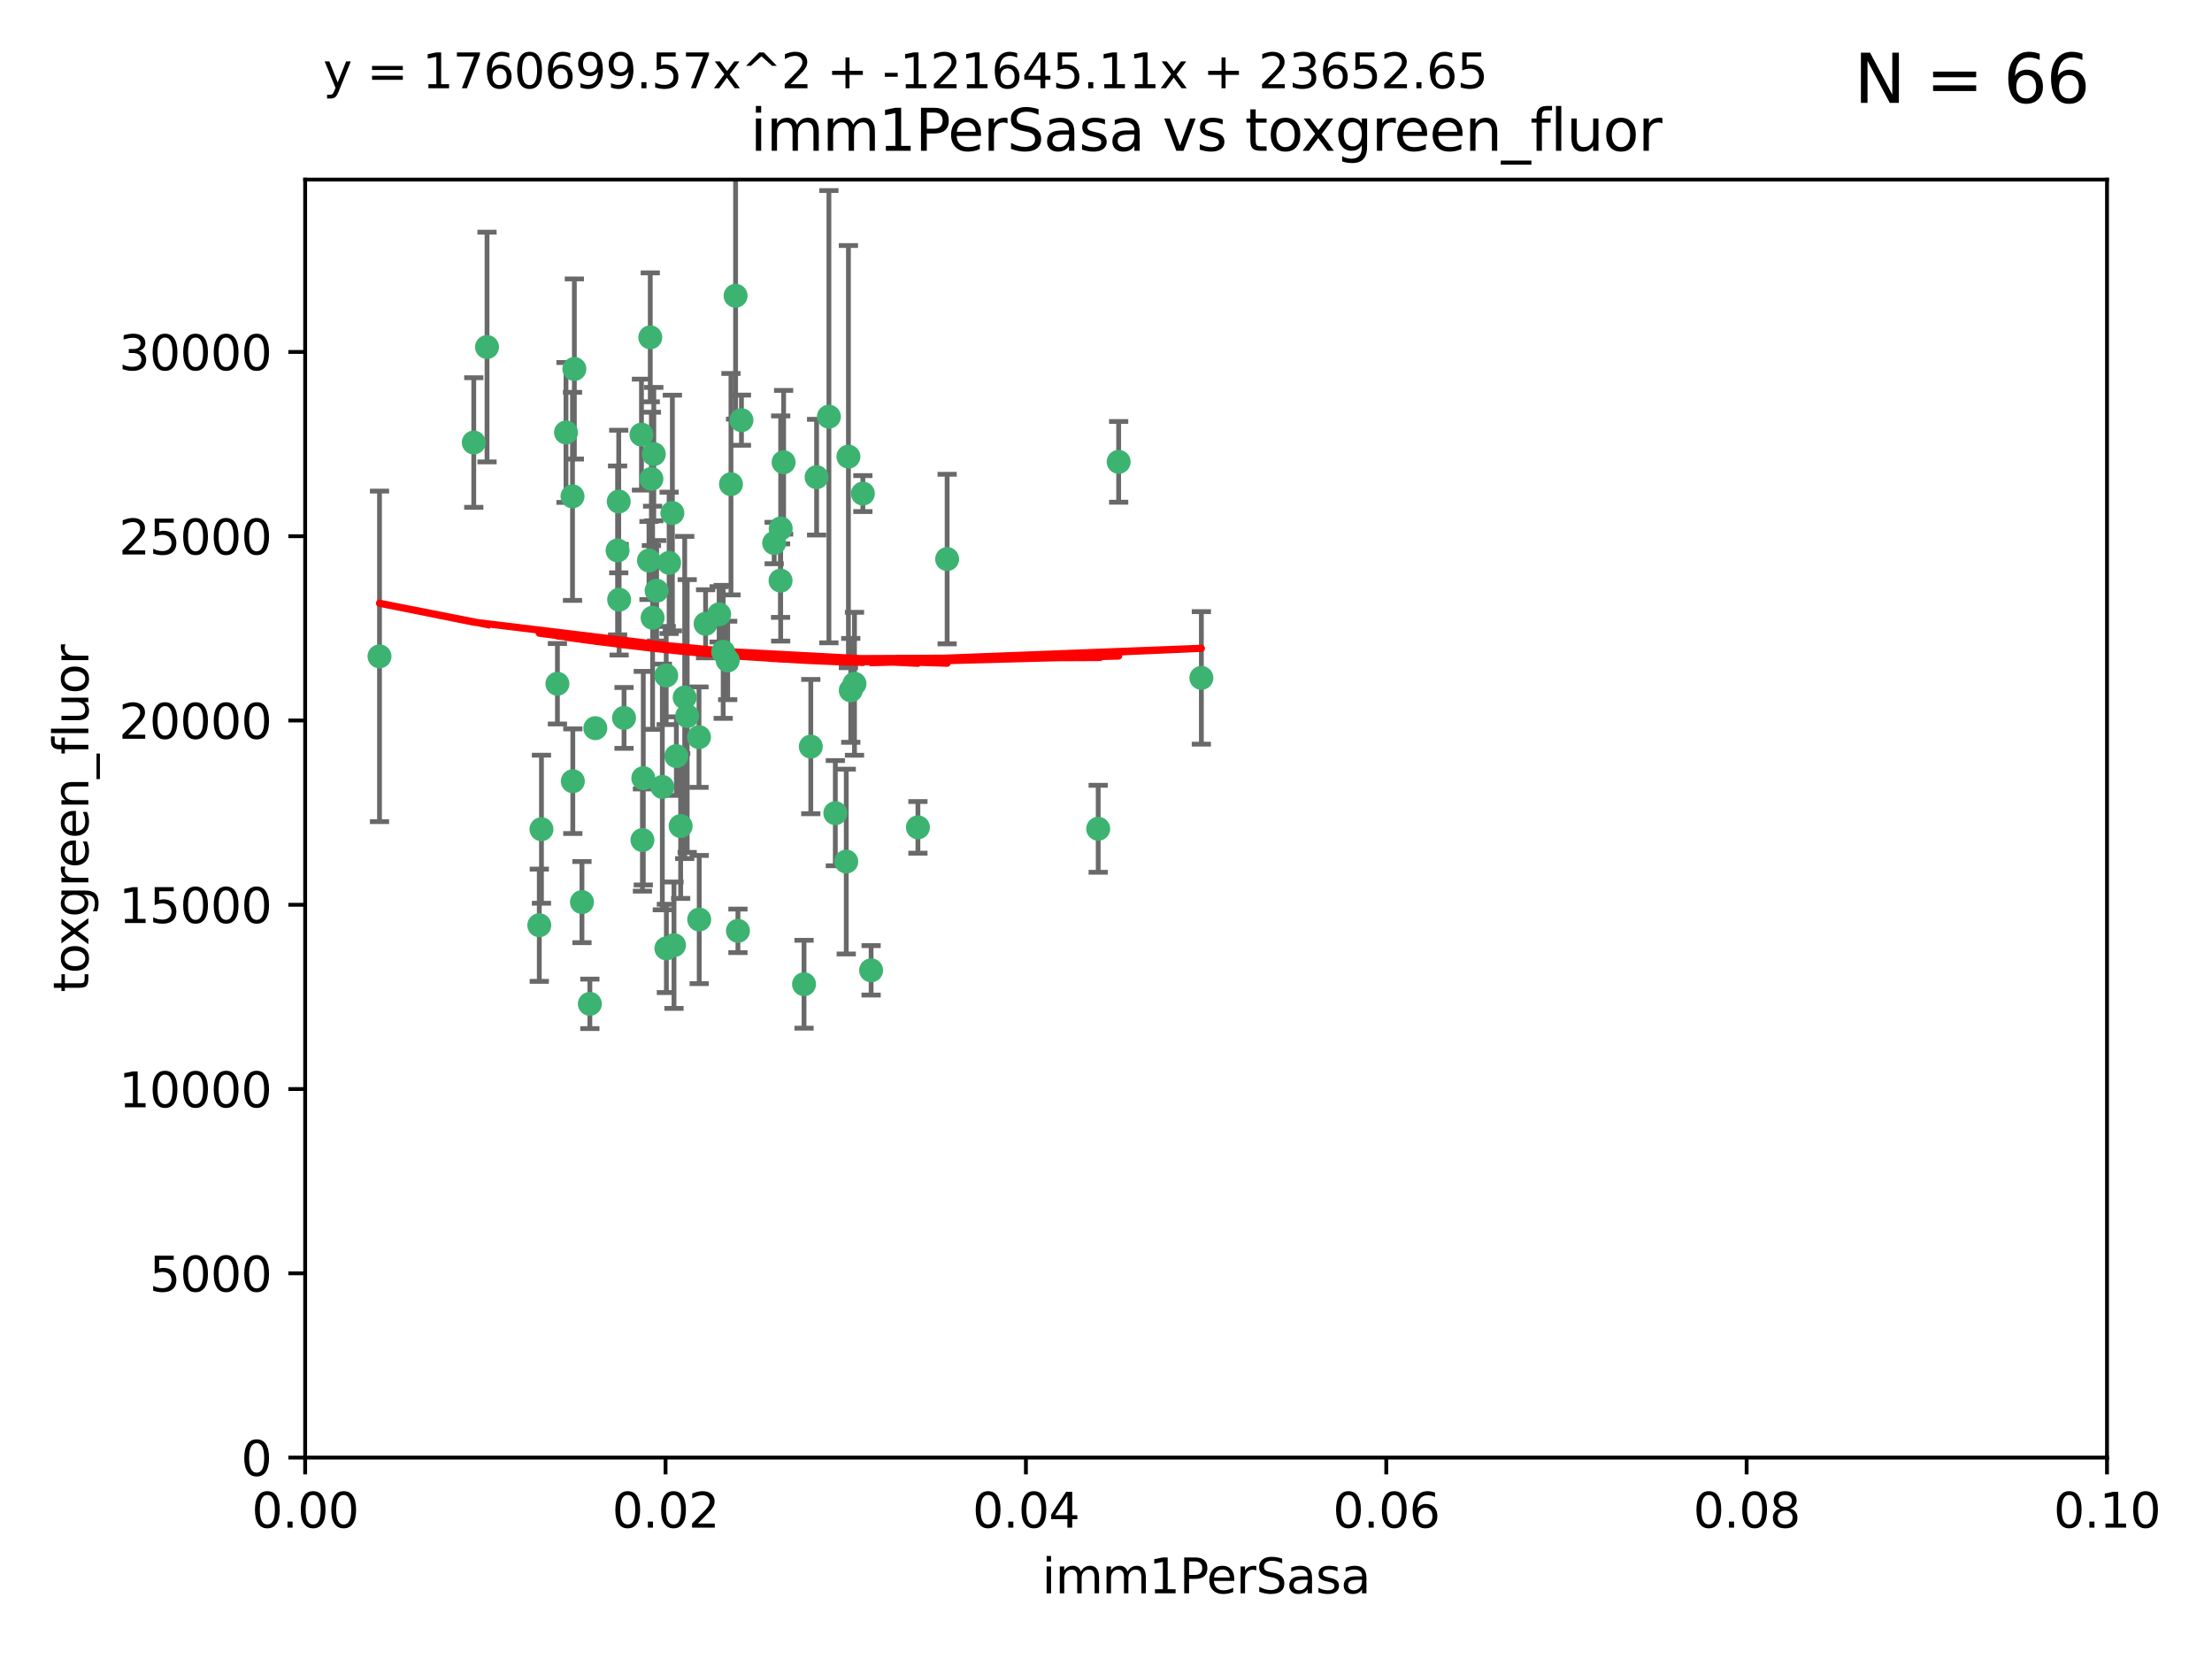 <?xml version="1.0" encoding="utf-8" standalone="no"?>
<!DOCTYPE svg PUBLIC "-//W3C//DTD SVG 1.1//EN"
  "http://www.w3.org/Graphics/SVG/1.1/DTD/svg11.dtd">
<svg xmlns:xlink="http://www.w3.org/1999/xlink" width="460.8pt" height="345.6pt" viewBox="0 0 460.8 345.6" xmlns="http://www.w3.org/2000/svg" version="1.1">
 <defs>
  <style type="text/css">*{stroke-linejoin: round; stroke-linecap: butt}</style>
 </defs>
 <g id="figure_1">
  <g id="patch_1">
   <path d="M 0 345.6 
L 460.8 345.6 
L 460.8 0 
L 0 0 
z
" style="fill: #ffffff"/>
  </g>
  <g id="axes_1">
   <g id="patch_2">
    <path d="M 63.571 303.64 
L 438.93 303.64 
L 438.93 37.411 
L 63.571 37.411 
z
" style="fill: #ffffff"/>
   </g>
   <g id="PathCollection_1">
    <defs>
     <path id="m622ae5f634" d="M 0 1.118 
C 0.297 1.118 0.581 1 0.791 0.791 
C 1 0.581 1.118 0.297 1.118 0 
C 1.118 -0.297 1 -0.581 0.791 -0.791 
C 0.581 -1 0.297 -1.118 0 -1.118 
C -0.297 -1.118 -0.581 -1 -0.791 -0.791 
C -1 -0.581 -1.118 -0.297 -1.118 0 
C -1.118 0.297 -1 0.581 -0.791 0.791 
C -0.581 1 -0.297 1.118 0 1.118 
z
" style="stroke: #3cb371"/>
    </defs>
    <g clip-path="url(#p5e84534e88)">
     <use xlink:href="#m622ae5f634" x="101.457" y="72.294" style="fill: #3cb371; stroke: #3cb371"/>
     <use xlink:href="#m622ae5f634" x="79.059" y="136.733" style="fill: #3cb371; stroke: #3cb371"/>
     <use xlink:href="#m622ae5f634" x="98.695" y="92.187" style="fill: #3cb371; stroke: #3cb371"/>
     <use xlink:href="#m622ae5f634" x="161.277" y="113.121" style="fill: #3cb371; stroke: #3cb371"/>
     <use xlink:href="#m622ae5f634" x="135.699" y="99.763" style="fill: #3cb371; stroke: #3cb371"/>
     <use xlink:href="#m622ae5f634" x="135.464" y="70.271" style="fill: #3cb371; stroke: #3cb371"/>
     <use xlink:href="#m622ae5f634" x="150.654" y="135.791" style="fill: #3cb371; stroke: #3cb371"/>
     <use xlink:href="#m622ae5f634" x="168.903" y="155.531" style="fill: #3cb371; stroke: #3cb371"/>
     <use xlink:href="#m622ae5f634" x="136.786" y="123.063" style="fill: #3cb371; stroke: #3cb371"/>
     <use xlink:href="#m622ae5f634" x="124.016" y="151.693" style="fill: #3cb371; stroke: #3cb371"/>
     <use xlink:href="#m622ae5f634" x="137.975" y="163.936" style="fill: #3cb371; stroke: #3cb371"/>
     <use xlink:href="#m622ae5f634" x="128.894" y="104.476" style="fill: #3cb371; stroke: #3cb371"/>
     <use xlink:href="#m622ae5f634" x="128.653" y="114.664" style="fill: #3cb371; stroke: #3cb371"/>
     <use xlink:href="#m622ae5f634" x="177.231" y="143.815" style="fill: #3cb371; stroke: #3cb371"/>
     <use xlink:href="#m622ae5f634" x="135.196" y="116.762" style="fill: #3cb371; stroke: #3cb371"/>
     <use xlink:href="#m622ae5f634" x="119.649" y="76.865" style="fill: #3cb371; stroke: #3cb371"/>
     <use xlink:href="#m622ae5f634" x="117.908" y="90.091" style="fill: #3cb371; stroke: #3cb371"/>
     <use xlink:href="#m622ae5f634" x="153.236" y="61.614" style="fill: #3cb371; stroke: #3cb371"/>
     <use xlink:href="#m622ae5f634" x="145.613" y="153.559" style="fill: #3cb371; stroke: #3cb371"/>
     <use xlink:href="#m622ae5f634" x="179.751" y="102.821" style="fill: #3cb371; stroke: #3cb371"/>
     <use xlink:href="#m622ae5f634" x="136.196" y="94.6" style="fill: #3cb371; stroke: #3cb371"/>
     <use xlink:href="#m622ae5f634" x="119.328" y="162.741" style="fill: #3cb371; stroke: #3cb371"/>
     <use xlink:href="#m622ae5f634" x="139.392" y="117.254" style="fill: #3cb371; stroke: #3cb371"/>
     <use xlink:href="#m622ae5f634" x="122.878" y="209.121" style="fill: #3cb371; stroke: #3cb371"/>
     <use xlink:href="#m622ae5f634" x="143.155" y="149.16" style="fill: #3cb371; stroke: #3cb371"/>
     <use xlink:href="#m622ae5f634" x="149.81" y="127.973" style="fill: #3cb371; stroke: #3cb371"/>
     <use xlink:href="#m622ae5f634" x="140.407" y="196.901" style="fill: #3cb371; stroke: #3cb371"/>
     <use xlink:href="#m622ae5f634" x="112.795" y="172.74" style="fill: #3cb371; stroke: #3cb371"/>
     <use xlink:href="#m622ae5f634" x="151.594" y="137.58" style="fill: #3cb371; stroke: #3cb371"/>
     <use xlink:href="#m622ae5f634" x="178.006" y="142.442" style="fill: #3cb371; stroke: #3cb371"/>
     <use xlink:href="#m622ae5f634" x="133.632" y="90.534" style="fill: #3cb371; stroke: #3cb371"/>
     <use xlink:href="#m622ae5f634" x="170.113" y="99.407" style="fill: #3cb371; stroke: #3cb371"/>
     <use xlink:href="#m622ae5f634" x="129.998" y="149.553" style="fill: #3cb371; stroke: #3cb371"/>
     <use xlink:href="#m622ae5f634" x="128.977" y="124.926" style="fill: #3cb371; stroke: #3cb371"/>
     <use xlink:href="#m622ae5f634" x="152.275" y="100.862" style="fill: #3cb371; stroke: #3cb371"/>
     <use xlink:href="#m622ae5f634" x="140.068" y="106.867" style="fill: #3cb371; stroke: #3cb371"/>
     <use xlink:href="#m622ae5f634" x="162.631" y="110.098" style="fill: #3cb371; stroke: #3cb371"/>
     <use xlink:href="#m622ae5f634" x="116.121" y="142.44" style="fill: #3cb371; stroke: #3cb371"/>
     <use xlink:href="#m622ae5f634" x="172.678" y="86.8" style="fill: #3cb371; stroke: #3cb371"/>
     <use xlink:href="#m622ae5f634" x="112.344" y="192.743" style="fill: #3cb371; stroke: #3cb371"/>
     <use xlink:href="#m622ae5f634" x="163.241" y="96.298" style="fill: #3cb371; stroke: #3cb371"/>
     <use xlink:href="#m622ae5f634" x="119.263" y="103.401" style="fill: #3cb371; stroke: #3cb371"/>
     <use xlink:href="#m622ae5f634" x="135.948" y="128.689" style="fill: #3cb371; stroke: #3cb371"/>
     <use xlink:href="#m622ae5f634" x="121.234" y="187.922" style="fill: #3cb371; stroke: #3cb371"/>
     <use xlink:href="#m622ae5f634" x="176.743" y="95.121" style="fill: #3cb371; stroke: #3cb371"/>
     <use xlink:href="#m622ae5f634" x="233.037" y="96.211" style="fill: #3cb371; stroke: #3cb371"/>
     <use xlink:href="#m622ae5f634" x="181.47" y="202.138" style="fill: #3cb371; stroke: #3cb371"/>
     <use xlink:href="#m622ae5f634" x="250.266" y="141.216" style="fill: #3cb371; stroke: #3cb371"/>
     <use xlink:href="#m622ae5f634" x="176.29" y="179.478" style="fill: #3cb371; stroke: #3cb371"/>
     <use xlink:href="#m622ae5f634" x="174.014" y="169.397" style="fill: #3cb371; stroke: #3cb371"/>
     <use xlink:href="#m622ae5f634" x="167.495" y="205.029" style="fill: #3cb371; stroke: #3cb371"/>
     <use xlink:href="#m622ae5f634" x="154.458" y="87.531" style="fill: #3cb371; stroke: #3cb371"/>
     <use xlink:href="#m622ae5f634" x="140.899" y="157.513" style="fill: #3cb371; stroke: #3cb371"/>
     <use xlink:href="#m622ae5f634" x="153.727" y="193.912" style="fill: #3cb371; stroke: #3cb371"/>
     <use xlink:href="#m622ae5f634" x="197.304" y="116.464" style="fill: #3cb371; stroke: #3cb371"/>
     <use xlink:href="#m622ae5f634" x="133.833" y="174.998" style="fill: #3cb371; stroke: #3cb371"/>
     <use xlink:href="#m622ae5f634" x="141.792" y="172.082" style="fill: #3cb371; stroke: #3cb371"/>
     <use xlink:href="#m622ae5f634" x="191.219" y="172.356" style="fill: #3cb371; stroke: #3cb371"/>
     <use xlink:href="#m622ae5f634" x="145.66" y="191.554" style="fill: #3cb371; stroke: #3cb371"/>
     <use xlink:href="#m622ae5f634" x="142.635" y="145.3" style="fill: #3cb371; stroke: #3cb371"/>
     <use xlink:href="#m622ae5f634" x="146.989" y="129.947" style="fill: #3cb371; stroke: #3cb371"/>
     <use xlink:href="#m622ae5f634" x="134.01" y="162.105" style="fill: #3cb371; stroke: #3cb371"/>
     <use xlink:href="#m622ae5f634" x="138.782" y="140.722" style="fill: #3cb371; stroke: #3cb371"/>
     <use xlink:href="#m622ae5f634" x="138.822" y="197.571" style="fill: #3cb371; stroke: #3cb371"/>
     <use xlink:href="#m622ae5f634" x="162.604" y="120.958" style="fill: #3cb371; stroke: #3cb371"/>
     <use xlink:href="#m622ae5f634" x="228.774" y="172.649" style="fill: #3cb371; stroke: #3cb371"/>
    </g>
   </g>
   <g id="matplotlib.axis_1">
    <g id="xtick_1">
     <g id="line2d_1">
      <defs>
       <path id="mbc68f1c4fc" d="M 0 0 
L 0 3.5 
" style="stroke: #000000; stroke-width: 0.8"/>
      </defs>
      <g>
       <use xlink:href="#mbc68f1c4fc" x="63.571" y="303.64" style="stroke: #000000; stroke-width: 0.8"/>
      </g>
     </g>
     <g id="text_1">
      <!-- 0.00 -->
      <g transform="translate(52.438 318.238)scale(0.1 -0.1)">
       <defs>
        <path id="DejaVuSans-30" d="M 2034 4250 
Q 1547 4250 1301 3770 
Q 1056 3291 1056 2328 
Q 1056 1369 1301 889 
Q 1547 409 2034 409 
Q 2525 409 2770 889 
Q 3016 1369 3016 2328 
Q 3016 3291 2770 3770 
Q 2525 4250 2034 4250 
z
M 2034 4750 
Q 2819 4750 3233 4129 
Q 3647 3509 3647 2328 
Q 3647 1150 3233 529 
Q 2819 -91 2034 -91 
Q 1250 -91 836 529 
Q 422 1150 422 2328 
Q 422 3509 836 4129 
Q 1250 4750 2034 4750 
z
" transform="scale(0.016)"/>
        <path id="DejaVuSans-2e" d="M 684 794 
L 1344 794 
L 1344 0 
L 684 0 
L 684 794 
z
" transform="scale(0.016)"/>
       </defs>
       <use xlink:href="#DejaVuSans-30"/>
       <use xlink:href="#DejaVuSans-2e" x="63.623"/>
       <use xlink:href="#DejaVuSans-30" x="95.41"/>
       <use xlink:href="#DejaVuSans-30" x="159.033"/>
      </g>
     </g>
    </g>
    <g id="xtick_2">
     <g id="line2d_2">
      <g>
       <use xlink:href="#mbc68f1c4fc" x="138.643" y="303.64" style="stroke: #000000; stroke-width: 0.8"/>
      </g>
     </g>
     <g id="text_2">
      <!-- 0.02 -->
      <g transform="translate(127.51 318.238)scale(0.1 -0.1)">
       <defs>
        <path id="DejaVuSans-32" d="M 1228 531 
L 3431 531 
L 3431 0 
L 469 0 
L 469 531 
Q 828 903 1448 1529 
Q 2069 2156 2228 2338 
Q 2531 2678 2651 2914 
Q 2772 3150 2772 3378 
Q 2772 3750 2511 3984 
Q 2250 4219 1831 4219 
Q 1534 4219 1204 4116 
Q 875 4013 500 3803 
L 500 4441 
Q 881 4594 1212 4672 
Q 1544 4750 1819 4750 
Q 2544 4750 2975 4387 
Q 3406 4025 3406 3419 
Q 3406 3131 3298 2873 
Q 3191 2616 2906 2266 
Q 2828 2175 2409 1742 
Q 1991 1309 1228 531 
z
" transform="scale(0.016)"/>
       </defs>
       <use xlink:href="#DejaVuSans-30"/>
       <use xlink:href="#DejaVuSans-2e" x="63.623"/>
       <use xlink:href="#DejaVuSans-30" x="95.41"/>
       <use xlink:href="#DejaVuSans-32" x="159.033"/>
      </g>
     </g>
    </g>
    <g id="xtick_3">
     <g id="line2d_3">
      <g>
       <use xlink:href="#mbc68f1c4fc" x="213.715" y="303.64" style="stroke: #000000; stroke-width: 0.8"/>
      </g>
     </g>
     <g id="text_3">
      <!-- 0.04 -->
      <g transform="translate(202.582 318.238)scale(0.1 -0.1)">
       <defs>
        <path id="DejaVuSans-34" d="M 2419 4116 
L 825 1625 
L 2419 1625 
L 2419 4116 
z
M 2253 4666 
L 3047 4666 
L 3047 1625 
L 3713 1625 
L 3713 1100 
L 3047 1100 
L 3047 0 
L 2419 0 
L 2419 1100 
L 313 1100 
L 313 1709 
L 2253 4666 
z
" transform="scale(0.016)"/>
       </defs>
       <use xlink:href="#DejaVuSans-30"/>
       <use xlink:href="#DejaVuSans-2e" x="63.623"/>
       <use xlink:href="#DejaVuSans-30" x="95.41"/>
       <use xlink:href="#DejaVuSans-34" x="159.033"/>
      </g>
     </g>
    </g>
    <g id="xtick_4">
     <g id="line2d_4">
      <g>
       <use xlink:href="#mbc68f1c4fc" x="288.786" y="303.64" style="stroke: #000000; stroke-width: 0.8"/>
      </g>
     </g>
     <g id="text_4">
      <!-- 0.06 -->
      <g transform="translate(277.654 318.238)scale(0.1 -0.1)">
       <defs>
        <path id="DejaVuSans-36" d="M 2113 2584 
Q 1688 2584 1439 2293 
Q 1191 2003 1191 1497 
Q 1191 994 1439 701 
Q 1688 409 2113 409 
Q 2538 409 2786 701 
Q 3034 994 3034 1497 
Q 3034 2003 2786 2293 
Q 2538 2584 2113 2584 
z
M 3366 4563 
L 3366 3988 
Q 3128 4100 2886 4159 
Q 2644 4219 2406 4219 
Q 1781 4219 1451 3797 
Q 1122 3375 1075 2522 
Q 1259 2794 1537 2939 
Q 1816 3084 2150 3084 
Q 2853 3084 3261 2657 
Q 3669 2231 3669 1497 
Q 3669 778 3244 343 
Q 2819 -91 2113 -91 
Q 1303 -91 875 529 
Q 447 1150 447 2328 
Q 447 3434 972 4092 
Q 1497 4750 2381 4750 
Q 2619 4750 2861 4703 
Q 3103 4656 3366 4563 
z
" transform="scale(0.016)"/>
       </defs>
       <use xlink:href="#DejaVuSans-30"/>
       <use xlink:href="#DejaVuSans-2e" x="63.623"/>
       <use xlink:href="#DejaVuSans-30" x="95.41"/>
       <use xlink:href="#DejaVuSans-36" x="159.033"/>
      </g>
     </g>
    </g>
    <g id="xtick_5">
     <g id="line2d_5">
      <g>
       <use xlink:href="#mbc68f1c4fc" x="363.858" y="303.64" style="stroke: #000000; stroke-width: 0.8"/>
      </g>
     </g>
     <g id="text_5">
      <!-- 0.08 -->
      <g transform="translate(352.725 318.238)scale(0.1 -0.1)">
       <defs>
        <path id="DejaVuSans-38" d="M 2034 2216 
Q 1584 2216 1326 1975 
Q 1069 1734 1069 1313 
Q 1069 891 1326 650 
Q 1584 409 2034 409 
Q 2484 409 2743 651 
Q 3003 894 3003 1313 
Q 3003 1734 2745 1975 
Q 2488 2216 2034 2216 
z
M 1403 2484 
Q 997 2584 770 2862 
Q 544 3141 544 3541 
Q 544 4100 942 4425 
Q 1341 4750 2034 4750 
Q 2731 4750 3128 4425 
Q 3525 4100 3525 3541 
Q 3525 3141 3298 2862 
Q 3072 2584 2669 2484 
Q 3125 2378 3379 2068 
Q 3634 1759 3634 1313 
Q 3634 634 3220 271 
Q 2806 -91 2034 -91 
Q 1263 -91 848 271 
Q 434 634 434 1313 
Q 434 1759 690 2068 
Q 947 2378 1403 2484 
z
M 1172 3481 
Q 1172 3119 1398 2916 
Q 1625 2713 2034 2713 
Q 2441 2713 2670 2916 
Q 2900 3119 2900 3481 
Q 2900 3844 2670 4047 
Q 2441 4250 2034 4250 
Q 1625 4250 1398 4047 
Q 1172 3844 1172 3481 
z
" transform="scale(0.016)"/>
       </defs>
       <use xlink:href="#DejaVuSans-30"/>
       <use xlink:href="#DejaVuSans-2e" x="63.623"/>
       <use xlink:href="#DejaVuSans-30" x="95.41"/>
       <use xlink:href="#DejaVuSans-38" x="159.033"/>
      </g>
     </g>
    </g>
    <g id="xtick_6">
     <g id="line2d_6">
      <g>
       <use xlink:href="#mbc68f1c4fc" x="438.93" y="303.64" style="stroke: #000000; stroke-width: 0.8"/>
      </g>
     </g>
     <g id="text_6">
      <!-- 0.10 -->
      <g transform="translate(427.797 318.238)scale(0.1 -0.1)">
       <defs>
        <path id="DejaVuSans-31" d="M 794 531 
L 1825 531 
L 1825 4091 
L 703 3866 
L 703 4441 
L 1819 4666 
L 2450 4666 
L 2450 531 
L 3481 531 
L 3481 0 
L 794 0 
L 794 531 
z
" transform="scale(0.016)"/>
       </defs>
       <use xlink:href="#DejaVuSans-30"/>
       <use xlink:href="#DejaVuSans-2e" x="63.623"/>
       <use xlink:href="#DejaVuSans-31" x="95.41"/>
       <use xlink:href="#DejaVuSans-30" x="159.033"/>
      </g>
     </g>
    </g>
    <g id="text_7">
     <!-- imm1PerSasa -->
     <g transform="translate(217.067 331.917)scale(0.1 -0.1)">
      <defs>
       <path id="DejaVuSans-69" d="M 603 3500 
L 1178 3500 
L 1178 0 
L 603 0 
L 603 3500 
z
M 603 4863 
L 1178 4863 
L 1178 4134 
L 603 4134 
L 603 4863 
z
" transform="scale(0.016)"/>
       <path id="DejaVuSans-6d" d="M 3328 2828 
Q 3544 3216 3844 3400 
Q 4144 3584 4550 3584 
Q 5097 3584 5394 3201 
Q 5691 2819 5691 2113 
L 5691 0 
L 5113 0 
L 5113 2094 
Q 5113 2597 4934 2840 
Q 4756 3084 4391 3084 
Q 3944 3084 3684 2787 
Q 3425 2491 3425 1978 
L 3425 0 
L 2847 0 
L 2847 2094 
Q 2847 2600 2669 2842 
Q 2491 3084 2119 3084 
Q 1678 3084 1418 2786 
Q 1159 2488 1159 1978 
L 1159 0 
L 581 0 
L 581 3500 
L 1159 3500 
L 1159 2956 
Q 1356 3278 1631 3431 
Q 1906 3584 2284 3584 
Q 2666 3584 2933 3390 
Q 3200 3197 3328 2828 
z
" transform="scale(0.016)"/>
       <path id="DejaVuSans-50" d="M 1259 4147 
L 1259 2394 
L 2053 2394 
Q 2494 2394 2734 2622 
Q 2975 2850 2975 3272 
Q 2975 3691 2734 3919 
Q 2494 4147 2053 4147 
L 1259 4147 
z
M 628 4666 
L 2053 4666 
Q 2838 4666 3239 4311 
Q 3641 3956 3641 3272 
Q 3641 2581 3239 2228 
Q 2838 1875 2053 1875 
L 1259 1875 
L 1259 0 
L 628 0 
L 628 4666 
z
" transform="scale(0.016)"/>
       <path id="DejaVuSans-65" d="M 3597 1894 
L 3597 1613 
L 953 1613 
Q 991 1019 1311 708 
Q 1631 397 2203 397 
Q 2534 397 2845 478 
Q 3156 559 3463 722 
L 3463 178 
Q 3153 47 2828 -22 
Q 2503 -91 2169 -91 
Q 1331 -91 842 396 
Q 353 884 353 1716 
Q 353 2575 817 3079 
Q 1281 3584 2069 3584 
Q 2775 3584 3186 3129 
Q 3597 2675 3597 1894 
z
M 3022 2063 
Q 3016 2534 2758 2815 
Q 2500 3097 2075 3097 
Q 1594 3097 1305 2825 
Q 1016 2553 972 2059 
L 3022 2063 
z
" transform="scale(0.016)"/>
       <path id="DejaVuSans-72" d="M 2631 2963 
Q 2534 3019 2420 3045 
Q 2306 3072 2169 3072 
Q 1681 3072 1420 2755 
Q 1159 2438 1159 1844 
L 1159 0 
L 581 0 
L 581 3500 
L 1159 3500 
L 1159 2956 
Q 1341 3275 1631 3429 
Q 1922 3584 2338 3584 
Q 2397 3584 2469 3576 
Q 2541 3569 2628 3553 
L 2631 2963 
z
" transform="scale(0.016)"/>
       <path id="DejaVuSans-53" d="M 3425 4513 
L 3425 3897 
Q 3066 4069 2747 4153 
Q 2428 4238 2131 4238 
Q 1616 4238 1336 4038 
Q 1056 3838 1056 3469 
Q 1056 3159 1242 3001 
Q 1428 2844 1947 2747 
L 2328 2669 
Q 3034 2534 3370 2195 
Q 3706 1856 3706 1288 
Q 3706 609 3251 259 
Q 2797 -91 1919 -91 
Q 1588 -91 1214 -16 
Q 841 59 441 206 
L 441 856 
Q 825 641 1194 531 
Q 1563 422 1919 422 
Q 2459 422 2753 634 
Q 3047 847 3047 1241 
Q 3047 1584 2836 1778 
Q 2625 1972 2144 2069 
L 1759 2144 
Q 1053 2284 737 2584 
Q 422 2884 422 3419 
Q 422 4038 858 4394 
Q 1294 4750 2059 4750 
Q 2388 4750 2728 4690 
Q 3069 4631 3425 4513 
z
" transform="scale(0.016)"/>
       <path id="DejaVuSans-61" d="M 2194 1759 
Q 1497 1759 1228 1600 
Q 959 1441 959 1056 
Q 959 750 1161 570 
Q 1363 391 1709 391 
Q 2188 391 2477 730 
Q 2766 1069 2766 1631 
L 2766 1759 
L 2194 1759 
z
M 3341 1997 
L 3341 0 
L 2766 0 
L 2766 531 
Q 2569 213 2275 61 
Q 1981 -91 1556 -91 
Q 1019 -91 701 211 
Q 384 513 384 1019 
Q 384 1609 779 1909 
Q 1175 2209 1959 2209 
L 2766 2209 
L 2766 2266 
Q 2766 2663 2505 2880 
Q 2244 3097 1772 3097 
Q 1472 3097 1187 3025 
Q 903 2953 641 2809 
L 641 3341 
Q 956 3463 1253 3523 
Q 1550 3584 1831 3584 
Q 2591 3584 2966 3190 
Q 3341 2797 3341 1997 
z
" transform="scale(0.016)"/>
       <path id="DejaVuSans-73" d="M 2834 3397 
L 2834 2853 
Q 2591 2978 2328 3040 
Q 2066 3103 1784 3103 
Q 1356 3103 1142 2972 
Q 928 2841 928 2578 
Q 928 2378 1081 2264 
Q 1234 2150 1697 2047 
L 1894 2003 
Q 2506 1872 2764 1633 
Q 3022 1394 3022 966 
Q 3022 478 2636 193 
Q 2250 -91 1575 -91 
Q 1294 -91 989 -36 
Q 684 19 347 128 
L 347 722 
Q 666 556 975 473 
Q 1284 391 1588 391 
Q 1994 391 2212 530 
Q 2431 669 2431 922 
Q 2431 1156 2273 1281 
Q 2116 1406 1581 1522 
L 1381 1569 
Q 847 1681 609 1914 
Q 372 2147 372 2553 
Q 372 3047 722 3315 
Q 1072 3584 1716 3584 
Q 2034 3584 2315 3537 
Q 2597 3491 2834 3397 
z
" transform="scale(0.016)"/>
      </defs>
      <use xlink:href="#DejaVuSans-69"/>
      <use xlink:href="#DejaVuSans-6d" x="27.783"/>
      <use xlink:href="#DejaVuSans-6d" x="125.195"/>
      <use xlink:href="#DejaVuSans-31" x="222.607"/>
      <use xlink:href="#DejaVuSans-50" x="286.23"/>
      <use xlink:href="#DejaVuSans-65" x="342.908"/>
      <use xlink:href="#DejaVuSans-72" x="404.432"/>
      <use xlink:href="#DejaVuSans-53" x="445.545"/>
      <use xlink:href="#DejaVuSans-61" x="509.021"/>
      <use xlink:href="#DejaVuSans-73" x="570.301"/>
      <use xlink:href="#DejaVuSans-61" x="622.4"/>
     </g>
    </g>
   </g>
   <g id="matplotlib.axis_2">
    <g id="ytick_1">
     <g id="line2d_7">
      <defs>
       <path id="m3c2cc146d2" d="M 0 0 
L -3.5 0 
" style="stroke: #000000; stroke-width: 0.8"/>
      </defs>
      <g>
       <use xlink:href="#m3c2cc146d2" x="63.571" y="303.64" style="stroke: #000000; stroke-width: 0.8"/>
      </g>
     </g>
     <g id="text_8">
      <!-- 0 -->
      <g transform="translate(50.209 307.439)scale(0.1 -0.1)">
       <use xlink:href="#DejaVuSans-30"/>
      </g>
     </g>
    </g>
    <g id="ytick_2">
     <g id="line2d_8">
      <g>
       <use xlink:href="#m3c2cc146d2" x="63.571" y="265.253" style="stroke: #000000; stroke-width: 0.8"/>
      </g>
     </g>
     <g id="text_9">
      <!-- 5000 -->
      <g transform="translate(31.121 269.052)scale(0.1 -0.1)">
       <defs>
        <path id="DejaVuSans-35" d="M 691 4666 
L 3169 4666 
L 3169 4134 
L 1269 4134 
L 1269 2991 
Q 1406 3038 1543 3061 
Q 1681 3084 1819 3084 
Q 2600 3084 3056 2656 
Q 3513 2228 3513 1497 
Q 3513 744 3044 326 
Q 2575 -91 1722 -91 
Q 1428 -91 1123 -41 
Q 819 9 494 109 
L 494 744 
Q 775 591 1075 516 
Q 1375 441 1709 441 
Q 2250 441 2565 725 
Q 2881 1009 2881 1497 
Q 2881 1984 2565 2268 
Q 2250 2553 1709 2553 
Q 1456 2553 1204 2497 
Q 953 2441 691 2322 
L 691 4666 
z
" transform="scale(0.016)"/>
       </defs>
       <use xlink:href="#DejaVuSans-35"/>
       <use xlink:href="#DejaVuSans-30" x="63.623"/>
       <use xlink:href="#DejaVuSans-30" x="127.246"/>
       <use xlink:href="#DejaVuSans-30" x="190.869"/>
      </g>
     </g>
    </g>
    <g id="ytick_3">
     <g id="line2d_9">
      <g>
       <use xlink:href="#m3c2cc146d2" x="63.571" y="226.866" style="stroke: #000000; stroke-width: 0.8"/>
      </g>
     </g>
     <g id="text_10">
      <!-- 10000 -->
      <g transform="translate(24.759 230.665)scale(0.1 -0.1)">
       <use xlink:href="#DejaVuSans-31"/>
       <use xlink:href="#DejaVuSans-30" x="63.623"/>
       <use xlink:href="#DejaVuSans-30" x="127.246"/>
       <use xlink:href="#DejaVuSans-30" x="190.869"/>
       <use xlink:href="#DejaVuSans-30" x="254.492"/>
      </g>
     </g>
    </g>
    <g id="ytick_4">
     <g id="line2d_10">
      <g>
       <use xlink:href="#m3c2cc146d2" x="63.571" y="188.479" style="stroke: #000000; stroke-width: 0.8"/>
      </g>
     </g>
     <g id="text_11">
      <!-- 15000 -->
      <g transform="translate(24.759 192.278)scale(0.1 -0.1)">
       <use xlink:href="#DejaVuSans-31"/>
       <use xlink:href="#DejaVuSans-35" x="63.623"/>
       <use xlink:href="#DejaVuSans-30" x="127.246"/>
       <use xlink:href="#DejaVuSans-30" x="190.869"/>
       <use xlink:href="#DejaVuSans-30" x="254.492"/>
      </g>
     </g>
    </g>
    <g id="ytick_5">
     <g id="line2d_11">
      <g>
       <use xlink:href="#m3c2cc146d2" x="63.571" y="150.092" style="stroke: #000000; stroke-width: 0.8"/>
      </g>
     </g>
     <g id="text_12">
      <!-- 20000 -->
      <g transform="translate(24.759 153.891)scale(0.1 -0.1)">
       <use xlink:href="#DejaVuSans-32"/>
       <use xlink:href="#DejaVuSans-30" x="63.623"/>
       <use xlink:href="#DejaVuSans-30" x="127.246"/>
       <use xlink:href="#DejaVuSans-30" x="190.869"/>
       <use xlink:href="#DejaVuSans-30" x="254.492"/>
      </g>
     </g>
    </g>
    <g id="ytick_6">
     <g id="line2d_12">
      <g>
       <use xlink:href="#m3c2cc146d2" x="63.571" y="111.705" style="stroke: #000000; stroke-width: 0.8"/>
      </g>
     </g>
     <g id="text_13">
      <!-- 25000 -->
      <g transform="translate(24.759 115.504)scale(0.1 -0.1)">
       <use xlink:href="#DejaVuSans-32"/>
       <use xlink:href="#DejaVuSans-35" x="63.623"/>
       <use xlink:href="#DejaVuSans-30" x="127.246"/>
       <use xlink:href="#DejaVuSans-30" x="190.869"/>
       <use xlink:href="#DejaVuSans-30" x="254.492"/>
      </g>
     </g>
    </g>
    <g id="ytick_7">
     <g id="line2d_13">
      <g>
       <use xlink:href="#m3c2cc146d2" x="63.571" y="73.317" style="stroke: #000000; stroke-width: 0.8"/>
      </g>
     </g>
     <g id="text_14">
      <!-- 30000 -->
      <g transform="translate(24.759 77.117)scale(0.1 -0.1)">
       <defs>
        <path id="DejaVuSans-33" d="M 2597 2516 
Q 3050 2419 3304 2112 
Q 3559 1806 3559 1356 
Q 3559 666 3084 287 
Q 2609 -91 1734 -91 
Q 1441 -91 1130 -33 
Q 819 25 488 141 
L 488 750 
Q 750 597 1062 519 
Q 1375 441 1716 441 
Q 2309 441 2620 675 
Q 2931 909 2931 1356 
Q 2931 1769 2642 2001 
Q 2353 2234 1838 2234 
L 1294 2234 
L 1294 2753 
L 1863 2753 
Q 2328 2753 2575 2939 
Q 2822 3125 2822 3475 
Q 2822 3834 2567 4026 
Q 2313 4219 1838 4219 
Q 1578 4219 1281 4162 
Q 984 4106 628 3988 
L 628 4550 
Q 988 4650 1302 4700 
Q 1616 4750 1894 4750 
Q 2613 4750 3031 4423 
Q 3450 4097 3450 3541 
Q 3450 3153 3228 2886 
Q 3006 2619 2597 2516 
z
" transform="scale(0.016)"/>
       </defs>
       <use xlink:href="#DejaVuSans-33"/>
       <use xlink:href="#DejaVuSans-30" x="63.623"/>
       <use xlink:href="#DejaVuSans-30" x="127.246"/>
       <use xlink:href="#DejaVuSans-30" x="190.869"/>
       <use xlink:href="#DejaVuSans-30" x="254.492"/>
      </g>
     </g>
    </g>
    <g id="text_15">
     <!-- toxgreen_fluor -->
     <g transform="translate(18.401 206.72)rotate(-90)scale(0.1 -0.1)">
      <defs>
       <path id="DejaVuSans-74" d="M 1172 4494 
L 1172 3500 
L 2356 3500 
L 2356 3053 
L 1172 3053 
L 1172 1153 
Q 1172 725 1289 603 
Q 1406 481 1766 481 
L 2356 481 
L 2356 0 
L 1766 0 
Q 1100 0 847 248 
Q 594 497 594 1153 
L 594 3053 
L 172 3053 
L 172 3500 
L 594 3500 
L 594 4494 
L 1172 4494 
z
" transform="scale(0.016)"/>
       <path id="DejaVuSans-6f" d="M 1959 3097 
Q 1497 3097 1228 2736 
Q 959 2375 959 1747 
Q 959 1119 1226 758 
Q 1494 397 1959 397 
Q 2419 397 2687 759 
Q 2956 1122 2956 1747 
Q 2956 2369 2687 2733 
Q 2419 3097 1959 3097 
z
M 1959 3584 
Q 2709 3584 3137 3096 
Q 3566 2609 3566 1747 
Q 3566 888 3137 398 
Q 2709 -91 1959 -91 
Q 1206 -91 779 398 
Q 353 888 353 1747 
Q 353 2609 779 3096 
Q 1206 3584 1959 3584 
z
" transform="scale(0.016)"/>
       <path id="DejaVuSans-78" d="M 3513 3500 
L 2247 1797 
L 3578 0 
L 2900 0 
L 1881 1375 
L 863 0 
L 184 0 
L 1544 1831 
L 300 3500 
L 978 3500 
L 1906 2253 
L 2834 3500 
L 3513 3500 
z
" transform="scale(0.016)"/>
       <path id="DejaVuSans-67" d="M 2906 1791 
Q 2906 2416 2648 2759 
Q 2391 3103 1925 3103 
Q 1463 3103 1205 2759 
Q 947 2416 947 1791 
Q 947 1169 1205 825 
Q 1463 481 1925 481 
Q 2391 481 2648 825 
Q 2906 1169 2906 1791 
z
M 3481 434 
Q 3481 -459 3084 -895 
Q 2688 -1331 1869 -1331 
Q 1566 -1331 1297 -1286 
Q 1028 -1241 775 -1147 
L 775 -588 
Q 1028 -725 1275 -790 
Q 1522 -856 1778 -856 
Q 2344 -856 2625 -561 
Q 2906 -266 2906 331 
L 2906 616 
Q 2728 306 2450 153 
Q 2172 0 1784 0 
Q 1141 0 747 490 
Q 353 981 353 1791 
Q 353 2603 747 3093 
Q 1141 3584 1784 3584 
Q 2172 3584 2450 3431 
Q 2728 3278 2906 2969 
L 2906 3500 
L 3481 3500 
L 3481 434 
z
" transform="scale(0.016)"/>
       <path id="DejaVuSans-6e" d="M 3513 2113 
L 3513 0 
L 2938 0 
L 2938 2094 
Q 2938 2591 2744 2837 
Q 2550 3084 2163 3084 
Q 1697 3084 1428 2787 
Q 1159 2491 1159 1978 
L 1159 0 
L 581 0 
L 581 3500 
L 1159 3500 
L 1159 2956 
Q 1366 3272 1645 3428 
Q 1925 3584 2291 3584 
Q 2894 3584 3203 3211 
Q 3513 2838 3513 2113 
z
" transform="scale(0.016)"/>
       <path id="DejaVuSans-5f" d="M 3263 -1063 
L 3263 -1509 
L -63 -1509 
L -63 -1063 
L 3263 -1063 
z
" transform="scale(0.016)"/>
       <path id="DejaVuSans-66" d="M 2375 4863 
L 2375 4384 
L 1825 4384 
Q 1516 4384 1395 4259 
Q 1275 4134 1275 3809 
L 1275 3500 
L 2222 3500 
L 2222 3053 
L 1275 3053 
L 1275 0 
L 697 0 
L 697 3053 
L 147 3053 
L 147 3500 
L 697 3500 
L 697 3744 
Q 697 4328 969 4595 
Q 1241 4863 1831 4863 
L 2375 4863 
z
" transform="scale(0.016)"/>
       <path id="DejaVuSans-6c" d="M 603 4863 
L 1178 4863 
L 1178 0 
L 603 0 
L 603 4863 
z
" transform="scale(0.016)"/>
       <path id="DejaVuSans-75" d="M 544 1381 
L 544 3500 
L 1119 3500 
L 1119 1403 
Q 1119 906 1312 657 
Q 1506 409 1894 409 
Q 2359 409 2629 706 
Q 2900 1003 2900 1516 
L 2900 3500 
L 3475 3500 
L 3475 0 
L 2900 0 
L 2900 538 
Q 2691 219 2414 64 
Q 2138 -91 1772 -91 
Q 1169 -91 856 284 
Q 544 659 544 1381 
z
M 1991 3584 
L 1991 3584 
z
" transform="scale(0.016)"/>
      </defs>
      <use xlink:href="#DejaVuSans-74"/>
      <use xlink:href="#DejaVuSans-6f" x="39.209"/>
      <use xlink:href="#DejaVuSans-78" x="97.266"/>
      <use xlink:href="#DejaVuSans-67" x="156.445"/>
      <use xlink:href="#DejaVuSans-72" x="219.922"/>
      <use xlink:href="#DejaVuSans-65" x="258.785"/>
      <use xlink:href="#DejaVuSans-65" x="320.309"/>
      <use xlink:href="#DejaVuSans-6e" x="381.832"/>
      <use xlink:href="#DejaVuSans-5f" x="445.211"/>
      <use xlink:href="#DejaVuSans-66" x="495.211"/>
      <use xlink:href="#DejaVuSans-6c" x="530.416"/>
      <use xlink:href="#DejaVuSans-75" x="558.199"/>
      <use xlink:href="#DejaVuSans-6f" x="621.578"/>
      <use xlink:href="#DejaVuSans-72" x="682.76"/>
     </g>
    </g>
   </g>
   <g id="LineCollection_1">
    <path d="M 101.457 96.224 
L 101.457 48.364 
" clip-path="url(#p5e84534e88)" style="fill: none; stroke: #696969"/>
    <path d="M 79.059 171.165 
L 79.059 102.302 
" clip-path="url(#p5e84534e88)" style="fill: none; stroke: #696969"/>
    <path d="M 98.695 105.69 
L 98.695 78.685 
" clip-path="url(#p5e84534e88)" style="fill: none; stroke: #696969"/>
    <path d="M 161.277 117.435 
L 161.277 108.807 
" clip-path="url(#p5e84534e88)" style="fill: none; stroke: #696969"/>
    <path d="M 135.699 113.651 
L 135.699 85.875 
" clip-path="url(#p5e84534e88)" style="fill: none; stroke: #696969"/>
    <path d="M 135.464 83.696 
L 135.464 56.846 
" clip-path="url(#p5e84534e88)" style="fill: none; stroke: #696969"/>
    <path d="M 150.654 149.644 
L 150.654 121.939 
" clip-path="url(#p5e84534e88)" style="fill: none; stroke: #696969"/>
    <path d="M 168.903 169.522 
L 168.903 141.54 
" clip-path="url(#p5e84534e88)" style="fill: none; stroke: #696969"/>
    <path d="M 136.786 133.529 
L 136.786 112.598 
" clip-path="url(#p5e84534e88)" style="fill: none; stroke: #696969"/>
    <path d="M 124.016 152.217 
L 124.016 151.168 
" clip-path="url(#p5e84534e88)" style="fill: none; stroke: #696969"/>
    <path d="M 137.975 189.529 
L 137.975 138.343 
" clip-path="url(#p5e84534e88)" style="fill: none; stroke: #696969"/>
    <path d="M 128.894 119.328 
L 128.894 89.623 
" clip-path="url(#p5e84534e88)" style="fill: none; stroke: #696969"/>
    <path d="M 128.653 132.255 
L 128.653 97.072 
" clip-path="url(#p5e84534e88)" style="fill: none; stroke: #696969"/>
    <path d="M 177.231 154.632 
L 177.231 132.999 
" clip-path="url(#p5e84534e88)" style="fill: none; stroke: #696969"/>
    <path d="M 135.196 124.89 
L 135.196 108.635 
" clip-path="url(#p5e84534e88)" style="fill: none; stroke: #696969"/>
    <path d="M 119.649 95.625 
L 119.649 58.105 
" clip-path="url(#p5e84534e88)" style="fill: none; stroke: #696969"/>
    <path d="M 117.908 104.662 
L 117.908 75.52 
" clip-path="url(#p5e84534e88)" style="fill: none; stroke: #696969"/>
    <path d="M 153.236 87.306 
L 153.236 35.922 
" clip-path="url(#p5e84534e88)" style="fill: none; stroke: #696969"/>
    <path d="M 145.613 164.019 
L 145.613 143.098 
" clip-path="url(#p5e84534e88)" style="fill: none; stroke: #696969"/>
    <path d="M 179.751 106.565 
L 179.751 99.077 
" clip-path="url(#p5e84534e88)" style="fill: none; stroke: #696969"/>
    <path d="M 136.196 108.495 
L 136.196 80.704 
" clip-path="url(#p5e84534e88)" style="fill: none; stroke: #696969"/>
    <path d="M 119.328 173.639 
L 119.328 151.843 
" clip-path="url(#p5e84534e88)" style="fill: none; stroke: #696969"/>
    <path d="M 139.392 131.975 
L 139.392 102.532 
" clip-path="url(#p5e84534e88)" style="fill: none; stroke: #696969"/>
    <path d="M 122.878 214.275 
L 122.878 203.967 
" clip-path="url(#p5e84534e88)" style="fill: none; stroke: #696969"/>
    <path d="M 143.155 177.569 
L 143.155 120.752 
" clip-path="url(#p5e84534e88)" style="fill: none; stroke: #696969"/>
    <path d="M 149.81 133.734 
L 149.81 122.212 
" clip-path="url(#p5e84534e88)" style="fill: none; stroke: #696969"/>
    <path d="M 140.407 210.068 
L 140.407 183.734 
" clip-path="url(#p5e84534e88)" style="fill: none; stroke: #696969"/>
    <path d="M 112.795 188.163 
L 112.795 157.316 
" clip-path="url(#p5e84534e88)" style="fill: none; stroke: #696969"/>
    <path d="M 151.594 145.75 
L 151.594 129.411 
" clip-path="url(#p5e84534e88)" style="fill: none; stroke: #696969"/>
    <path d="M 178.006 157.326 
L 178.006 127.559 
" clip-path="url(#p5e84534e88)" style="fill: none; stroke: #696969"/>
    <path d="M 133.632 102.091 
L 133.632 78.978 
" clip-path="url(#p5e84534e88)" style="fill: none; stroke: #696969"/>
    <path d="M 170.113 111.46 
L 170.113 87.355 
" clip-path="url(#p5e84534e88)" style="fill: none; stroke: #696969"/>
    <path d="M 129.998 155.89 
L 129.998 143.216 
" clip-path="url(#p5e84534e88)" style="fill: none; stroke: #696969"/>
    <path d="M 128.977 136.454 
L 128.977 113.398 
" clip-path="url(#p5e84534e88)" style="fill: none; stroke: #696969"/>
    <path d="M 152.275 123.923 
L 152.275 77.801 
" clip-path="url(#p5e84534e88)" style="fill: none; stroke: #696969"/>
    <path d="M 140.068 131.412 
L 140.068 82.321 
" clip-path="url(#p5e84534e88)" style="fill: none; stroke: #696969"/>
    <path d="M 162.631 133.552 
L 162.631 86.644 
" clip-path="url(#p5e84534e88)" style="fill: none; stroke: #696969"/>
    <path d="M 116.121 150.817 
L 116.121 134.064 
" clip-path="url(#p5e84534e88)" style="fill: none; stroke: #696969"/>
    <path d="M 172.678 133.906 
L 172.678 39.694 
" clip-path="url(#p5e84534e88)" style="fill: none; stroke: #696969"/>
    <path d="M 112.344 204.435 
L 112.344 181.052 
" clip-path="url(#p5e84534e88)" style="fill: none; stroke: #696969"/>
    <path d="M 163.241 111.272 
L 163.241 81.324 
" clip-path="url(#p5e84534e88)" style="fill: none; stroke: #696969"/>
    <path d="M 119.263 125.071 
L 119.263 81.732 
" clip-path="url(#p5e84534e88)" style="fill: none; stroke: #696969"/>
    <path d="M 135.948 151.927 
L 135.948 105.45 
" clip-path="url(#p5e84534e88)" style="fill: none; stroke: #696969"/>
    <path d="M 121.234 196.374 
L 121.234 179.47 
" clip-path="url(#p5e84534e88)" style="fill: none; stroke: #696969"/>
    <path d="M 176.743 139.091 
L 176.743 51.151 
" clip-path="url(#p5e84534e88)" style="fill: none; stroke: #696969"/>
    <path d="M 233.037 104.619 
L 233.037 87.804 
" clip-path="url(#p5e84534e88)" style="fill: none; stroke: #696969"/>
    <path d="M 181.47 207.288 
L 181.47 196.989 
" clip-path="url(#p5e84534e88)" style="fill: none; stroke: #696969"/>
    <path d="M 250.266 155.019 
L 250.266 127.413 
" clip-path="url(#p5e84534e88)" style="fill: none; stroke: #696969"/>
    <path d="M 176.29 198.728 
L 176.29 160.228 
" clip-path="url(#p5e84534e88)" style="fill: none; stroke: #696969"/>
    <path d="M 174.014 180.358 
L 174.014 158.436 
" clip-path="url(#p5e84534e88)" style="fill: none; stroke: #696969"/>
    <path d="M 167.495 214.186 
L 167.495 195.873 
" clip-path="url(#p5e84534e88)" style="fill: none; stroke: #696969"/>
    <path d="M 154.458 92.76 
L 154.458 82.303 
" clip-path="url(#p5e84534e88)" style="fill: none; stroke: #696969"/>
    <path d="M 140.899 165.694 
L 140.899 149.332 
" clip-path="url(#p5e84534e88)" style="fill: none; stroke: #696969"/>
    <path d="M 153.727 198.445 
L 153.727 189.38 
" clip-path="url(#p5e84534e88)" style="fill: none; stroke: #696969"/>
    <path d="M 197.304 134.122 
L 197.304 98.805 
" clip-path="url(#p5e84534e88)" style="fill: none; stroke: #696969"/>
    <path d="M 133.833 185.644 
L 133.833 164.352 
" clip-path="url(#p5e84534e88)" style="fill: none; stroke: #696969"/>
    <path d="M 141.792 187.16 
L 141.792 157.004 
" clip-path="url(#p5e84534e88)" style="fill: none; stroke: #696969"/>
    <path d="M 191.219 177.734 
L 191.219 166.978 
" clip-path="url(#p5e84534e88)" style="fill: none; stroke: #696969"/>
    <path d="M 145.66 204.905 
L 145.66 178.202 
" clip-path="url(#p5e84534e88)" style="fill: none; stroke: #696969"/>
    <path d="M 142.635 178.855 
L 142.635 111.745 
" clip-path="url(#p5e84534e88)" style="fill: none; stroke: #696969"/>
    <path d="M 146.989 137.038 
L 146.989 122.856 
" clip-path="url(#p5e84534e88)" style="fill: none; stroke: #696969"/>
    <path d="M 134.01 184.351 
L 134.01 139.86 
" clip-path="url(#p5e84534e88)" style="fill: none; stroke: #696969"/>
    <path d="M 138.782 150.938 
L 138.782 130.506 
" clip-path="url(#p5e84534e88)" style="fill: none; stroke: #696969"/>
    <path d="M 138.822 206.772 
L 138.822 188.371 
" clip-path="url(#p5e84534e88)" style="fill: none; stroke: #696969"/>
    <path d="M 162.604 128.612 
L 162.604 113.304 
" clip-path="url(#p5e84534e88)" style="fill: none; stroke: #696969"/>
    <path d="M 228.774 181.707 
L 228.774 163.591 
" clip-path="url(#p5e84534e88)" style="fill: none; stroke: #696969"/>
   </g>
   <g id="line2d_14">
    <defs>
     <path id="m6d2392d534" d="M 2 0 
L -2 -0 
" style="stroke: #696969"/>
    </defs>
    <g clip-path="url(#p5e84534e88)">
     <use xlink:href="#m6d2392d534" x="101.457" y="96.224" style="fill: #696969; stroke: #696969"/>
     <use xlink:href="#m6d2392d534" x="79.059" y="171.165" style="fill: #696969; stroke: #696969"/>
     <use xlink:href="#m6d2392d534" x="98.695" y="105.69" style="fill: #696969; stroke: #696969"/>
     <use xlink:href="#m6d2392d534" x="161.277" y="117.435" style="fill: #696969; stroke: #696969"/>
     <use xlink:href="#m6d2392d534" x="135.699" y="113.651" style="fill: #696969; stroke: #696969"/>
     <use xlink:href="#m6d2392d534" x="135.464" y="83.696" style="fill: #696969; stroke: #696969"/>
     <use xlink:href="#m6d2392d534" x="150.654" y="149.644" style="fill: #696969; stroke: #696969"/>
     <use xlink:href="#m6d2392d534" x="168.903" y="169.522" style="fill: #696969; stroke: #696969"/>
     <use xlink:href="#m6d2392d534" x="136.786" y="133.529" style="fill: #696969; stroke: #696969"/>
     <use xlink:href="#m6d2392d534" x="124.016" y="152.217" style="fill: #696969; stroke: #696969"/>
     <use xlink:href="#m6d2392d534" x="137.975" y="189.529" style="fill: #696969; stroke: #696969"/>
     <use xlink:href="#m6d2392d534" x="128.894" y="119.328" style="fill: #696969; stroke: #696969"/>
     <use xlink:href="#m6d2392d534" x="128.653" y="132.255" style="fill: #696969; stroke: #696969"/>
     <use xlink:href="#m6d2392d534" x="177.231" y="154.632" style="fill: #696969; stroke: #696969"/>
     <use xlink:href="#m6d2392d534" x="135.196" y="124.89" style="fill: #696969; stroke: #696969"/>
     <use xlink:href="#m6d2392d534" x="119.649" y="95.625" style="fill: #696969; stroke: #696969"/>
     <use xlink:href="#m6d2392d534" x="117.908" y="104.662" style="fill: #696969; stroke: #696969"/>
     <use xlink:href="#m6d2392d534" x="153.236" y="87.306" style="fill: #696969; stroke: #696969"/>
     <use xlink:href="#m6d2392d534" x="145.613" y="164.019" style="fill: #696969; stroke: #696969"/>
     <use xlink:href="#m6d2392d534" x="179.751" y="106.565" style="fill: #696969; stroke: #696969"/>
     <use xlink:href="#m6d2392d534" x="136.196" y="108.495" style="fill: #696969; stroke: #696969"/>
     <use xlink:href="#m6d2392d534" x="119.328" y="173.639" style="fill: #696969; stroke: #696969"/>
     <use xlink:href="#m6d2392d534" x="139.392" y="131.975" style="fill: #696969; stroke: #696969"/>
     <use xlink:href="#m6d2392d534" x="122.878" y="214.275" style="fill: #696969; stroke: #696969"/>
     <use xlink:href="#m6d2392d534" x="143.155" y="177.569" style="fill: #696969; stroke: #696969"/>
     <use xlink:href="#m6d2392d534" x="149.81" y="133.734" style="fill: #696969; stroke: #696969"/>
     <use xlink:href="#m6d2392d534" x="140.407" y="210.068" style="fill: #696969; stroke: #696969"/>
     <use xlink:href="#m6d2392d534" x="112.795" y="188.163" style="fill: #696969; stroke: #696969"/>
     <use xlink:href="#m6d2392d534" x="151.594" y="145.75" style="fill: #696969; stroke: #696969"/>
     <use xlink:href="#m6d2392d534" x="178.006" y="157.326" style="fill: #696969; stroke: #696969"/>
     <use xlink:href="#m6d2392d534" x="133.632" y="102.091" style="fill: #696969; stroke: #696969"/>
     <use xlink:href="#m6d2392d534" x="170.113" y="111.46" style="fill: #696969; stroke: #696969"/>
     <use xlink:href="#m6d2392d534" x="129.998" y="155.89" style="fill: #696969; stroke: #696969"/>
     <use xlink:href="#m6d2392d534" x="128.977" y="136.454" style="fill: #696969; stroke: #696969"/>
     <use xlink:href="#m6d2392d534" x="152.275" y="123.923" style="fill: #696969; stroke: #696969"/>
     <use xlink:href="#m6d2392d534" x="140.068" y="131.412" style="fill: #696969; stroke: #696969"/>
     <use xlink:href="#m6d2392d534" x="162.631" y="133.552" style="fill: #696969; stroke: #696969"/>
     <use xlink:href="#m6d2392d534" x="116.121" y="150.817" style="fill: #696969; stroke: #696969"/>
     <use xlink:href="#m6d2392d534" x="172.678" y="133.906" style="fill: #696969; stroke: #696969"/>
     <use xlink:href="#m6d2392d534" x="112.344" y="204.435" style="fill: #696969; stroke: #696969"/>
     <use xlink:href="#m6d2392d534" x="163.241" y="111.272" style="fill: #696969; stroke: #696969"/>
     <use xlink:href="#m6d2392d534" x="119.263" y="125.071" style="fill: #696969; stroke: #696969"/>
     <use xlink:href="#m6d2392d534" x="135.948" y="151.927" style="fill: #696969; stroke: #696969"/>
     <use xlink:href="#m6d2392d534" x="121.234" y="196.374" style="fill: #696969; stroke: #696969"/>
     <use xlink:href="#m6d2392d534" x="176.743" y="139.091" style="fill: #696969; stroke: #696969"/>
     <use xlink:href="#m6d2392d534" x="233.037" y="104.619" style="fill: #696969; stroke: #696969"/>
     <use xlink:href="#m6d2392d534" x="181.47" y="207.288" style="fill: #696969; stroke: #696969"/>
     <use xlink:href="#m6d2392d534" x="250.266" y="155.019" style="fill: #696969; stroke: #696969"/>
     <use xlink:href="#m6d2392d534" x="176.29" y="198.728" style="fill: #696969; stroke: #696969"/>
     <use xlink:href="#m6d2392d534" x="174.014" y="180.358" style="fill: #696969; stroke: #696969"/>
     <use xlink:href="#m6d2392d534" x="167.495" y="214.186" style="fill: #696969; stroke: #696969"/>
     <use xlink:href="#m6d2392d534" x="154.458" y="92.76" style="fill: #696969; stroke: #696969"/>
     <use xlink:href="#m6d2392d534" x="140.899" y="165.694" style="fill: #696969; stroke: #696969"/>
     <use xlink:href="#m6d2392d534" x="153.727" y="198.445" style="fill: #696969; stroke: #696969"/>
     <use xlink:href="#m6d2392d534" x="197.304" y="134.122" style="fill: #696969; stroke: #696969"/>
     <use xlink:href="#m6d2392d534" x="133.833" y="185.644" style="fill: #696969; stroke: #696969"/>
     <use xlink:href="#m6d2392d534" x="141.792" y="187.16" style="fill: #696969; stroke: #696969"/>
     <use xlink:href="#m6d2392d534" x="191.219" y="177.734" style="fill: #696969; stroke: #696969"/>
     <use xlink:href="#m6d2392d534" x="145.66" y="204.905" style="fill: #696969; stroke: #696969"/>
     <use xlink:href="#m6d2392d534" x="142.635" y="178.855" style="fill: #696969; stroke: #696969"/>
     <use xlink:href="#m6d2392d534" x="146.989" y="137.038" style="fill: #696969; stroke: #696969"/>
     <use xlink:href="#m6d2392d534" x="134.01" y="184.351" style="fill: #696969; stroke: #696969"/>
     <use xlink:href="#m6d2392d534" x="138.782" y="150.938" style="fill: #696969; stroke: #696969"/>
     <use xlink:href="#m6d2392d534" x="138.822" y="206.772" style="fill: #696969; stroke: #696969"/>
     <use xlink:href="#m6d2392d534" x="162.604" y="128.612" style="fill: #696969; stroke: #696969"/>
     <use xlink:href="#m6d2392d534" x="228.774" y="181.707" style="fill: #696969; stroke: #696969"/>
    </g>
   </g>
   <g id="line2d_15">
    <g clip-path="url(#p5e84534e88)">
     <use xlink:href="#m6d2392d534" x="101.457" y="48.364" style="fill: #696969; stroke: #696969"/>
     <use xlink:href="#m6d2392d534" x="79.059" y="102.302" style="fill: #696969; stroke: #696969"/>
     <use xlink:href="#m6d2392d534" x="98.695" y="78.685" style="fill: #696969; stroke: #696969"/>
     <use xlink:href="#m6d2392d534" x="161.277" y="108.807" style="fill: #696969; stroke: #696969"/>
     <use xlink:href="#m6d2392d534" x="135.699" y="85.875" style="fill: #696969; stroke: #696969"/>
     <use xlink:href="#m6d2392d534" x="135.464" y="56.846" style="fill: #696969; stroke: #696969"/>
     <use xlink:href="#m6d2392d534" x="150.654" y="121.939" style="fill: #696969; stroke: #696969"/>
     <use xlink:href="#m6d2392d534" x="168.903" y="141.54" style="fill: #696969; stroke: #696969"/>
     <use xlink:href="#m6d2392d534" x="136.786" y="112.598" style="fill: #696969; stroke: #696969"/>
     <use xlink:href="#m6d2392d534" x="124.016" y="151.168" style="fill: #696969; stroke: #696969"/>
     <use xlink:href="#m6d2392d534" x="137.975" y="138.343" style="fill: #696969; stroke: #696969"/>
     <use xlink:href="#m6d2392d534" x="128.894" y="89.623" style="fill: #696969; stroke: #696969"/>
     <use xlink:href="#m6d2392d534" x="128.653" y="97.072" style="fill: #696969; stroke: #696969"/>
     <use xlink:href="#m6d2392d534" x="177.231" y="132.999" style="fill: #696969; stroke: #696969"/>
     <use xlink:href="#m6d2392d534" x="135.196" y="108.635" style="fill: #696969; stroke: #696969"/>
     <use xlink:href="#m6d2392d534" x="119.649" y="58.105" style="fill: #696969; stroke: #696969"/>
     <use xlink:href="#m6d2392d534" x="117.908" y="75.52" style="fill: #696969; stroke: #696969"/>
     <use xlink:href="#m6d2392d534" x="153.236" y="35.922" style="fill: #696969; stroke: #696969"/>
     <use xlink:href="#m6d2392d534" x="145.613" y="143.098" style="fill: #696969; stroke: #696969"/>
     <use xlink:href="#m6d2392d534" x="179.751" y="99.077" style="fill: #696969; stroke: #696969"/>
     <use xlink:href="#m6d2392d534" x="136.196" y="80.704" style="fill: #696969; stroke: #696969"/>
     <use xlink:href="#m6d2392d534" x="119.328" y="151.843" style="fill: #696969; stroke: #696969"/>
     <use xlink:href="#m6d2392d534" x="139.392" y="102.532" style="fill: #696969; stroke: #696969"/>
     <use xlink:href="#m6d2392d534" x="122.878" y="203.967" style="fill: #696969; stroke: #696969"/>
     <use xlink:href="#m6d2392d534" x="143.155" y="120.752" style="fill: #696969; stroke: #696969"/>
     <use xlink:href="#m6d2392d534" x="149.81" y="122.212" style="fill: #696969; stroke: #696969"/>
     <use xlink:href="#m6d2392d534" x="140.407" y="183.734" style="fill: #696969; stroke: #696969"/>
     <use xlink:href="#m6d2392d534" x="112.795" y="157.316" style="fill: #696969; stroke: #696969"/>
     <use xlink:href="#m6d2392d534" x="151.594" y="129.411" style="fill: #696969; stroke: #696969"/>
     <use xlink:href="#m6d2392d534" x="178.006" y="127.559" style="fill: #696969; stroke: #696969"/>
     <use xlink:href="#m6d2392d534" x="133.632" y="78.978" style="fill: #696969; stroke: #696969"/>
     <use xlink:href="#m6d2392d534" x="170.113" y="87.355" style="fill: #696969; stroke: #696969"/>
     <use xlink:href="#m6d2392d534" x="129.998" y="143.216" style="fill: #696969; stroke: #696969"/>
     <use xlink:href="#m6d2392d534" x="128.977" y="113.398" style="fill: #696969; stroke: #696969"/>
     <use xlink:href="#m6d2392d534" x="152.275" y="77.801" style="fill: #696969; stroke: #696969"/>
     <use xlink:href="#m6d2392d534" x="140.068" y="82.321" style="fill: #696969; stroke: #696969"/>
     <use xlink:href="#m6d2392d534" x="162.631" y="86.644" style="fill: #696969; stroke: #696969"/>
     <use xlink:href="#m6d2392d534" x="116.121" y="134.064" style="fill: #696969; stroke: #696969"/>
     <use xlink:href="#m6d2392d534" x="172.678" y="39.694" style="fill: #696969; stroke: #696969"/>
     <use xlink:href="#m6d2392d534" x="112.344" y="181.052" style="fill: #696969; stroke: #696969"/>
     <use xlink:href="#m6d2392d534" x="163.241" y="81.324" style="fill: #696969; stroke: #696969"/>
     <use xlink:href="#m6d2392d534" x="119.263" y="81.732" style="fill: #696969; stroke: #696969"/>
     <use xlink:href="#m6d2392d534" x="135.948" y="105.45" style="fill: #696969; stroke: #696969"/>
     <use xlink:href="#m6d2392d534" x="121.234" y="179.47" style="fill: #696969; stroke: #696969"/>
     <use xlink:href="#m6d2392d534" x="176.743" y="51.151" style="fill: #696969; stroke: #696969"/>
     <use xlink:href="#m6d2392d534" x="233.037" y="87.804" style="fill: #696969; stroke: #696969"/>
     <use xlink:href="#m6d2392d534" x="181.47" y="196.989" style="fill: #696969; stroke: #696969"/>
     <use xlink:href="#m6d2392d534" x="250.266" y="127.413" style="fill: #696969; stroke: #696969"/>
     <use xlink:href="#m6d2392d534" x="176.29" y="160.228" style="fill: #696969; stroke: #696969"/>
     <use xlink:href="#m6d2392d534" x="174.014" y="158.436" style="fill: #696969; stroke: #696969"/>
     <use xlink:href="#m6d2392d534" x="167.495" y="195.873" style="fill: #696969; stroke: #696969"/>
     <use xlink:href="#m6d2392d534" x="154.458" y="82.303" style="fill: #696969; stroke: #696969"/>
     <use xlink:href="#m6d2392d534" x="140.899" y="149.332" style="fill: #696969; stroke: #696969"/>
     <use xlink:href="#m6d2392d534" x="153.727" y="189.38" style="fill: #696969; stroke: #696969"/>
     <use xlink:href="#m6d2392d534" x="197.304" y="98.805" style="fill: #696969; stroke: #696969"/>
     <use xlink:href="#m6d2392d534" x="133.833" y="164.352" style="fill: #696969; stroke: #696969"/>
     <use xlink:href="#m6d2392d534" x="141.792" y="157.004" style="fill: #696969; stroke: #696969"/>
     <use xlink:href="#m6d2392d534" x="191.219" y="166.978" style="fill: #696969; stroke: #696969"/>
     <use xlink:href="#m6d2392d534" x="145.66" y="178.202" style="fill: #696969; stroke: #696969"/>
     <use xlink:href="#m6d2392d534" x="142.635" y="111.745" style="fill: #696969; stroke: #696969"/>
     <use xlink:href="#m6d2392d534" x="146.989" y="122.856" style="fill: #696969; stroke: #696969"/>
     <use xlink:href="#m6d2392d534" x="134.01" y="139.86" style="fill: #696969; stroke: #696969"/>
     <use xlink:href="#m6d2392d534" x="138.782" y="130.506" style="fill: #696969; stroke: #696969"/>
     <use xlink:href="#m6d2392d534" x="138.822" y="188.371" style="fill: #696969; stroke: #696969"/>
     <use xlink:href="#m6d2392d534" x="162.604" y="113.304" style="fill: #696969; stroke: #696969"/>
     <use xlink:href="#m6d2392d534" x="228.774" y="163.591" style="fill: #696969; stroke: #696969"/>
    </g>
   </g>
   <g id="line2d_16">
    <path d="M 101.457 130.098 
L 79.059 125.672 
L 98.695 129.604 
L 161.277 137.2 
L 135.699 135.003 
L 135.464 134.977 
L 150.654 136.44 
L 168.903 137.612 
L 136.786 135.122 
L 124.016 133.582 
L 137.975 135.25 
L 128.894 134.208 
L 128.653 134.178 
L 177.231 137.934 
L 135.196 134.948 
L 119.649 132.984 
L 117.908 132.735 
L 153.236 136.644 
L 145.613 136.004 
L 179.751 138.005 
L 136.196 135.058 
L 119.328 132.939 
L 139.392 135.398 
L 122.878 133.43 
L 143.155 135.773 
L 149.81 136.37 
L 140.407 135.502 
L 112.795 131.971 
L 151.594 136.516 
L 178.006 137.957 
L 133.632 134.771 
L 170.113 137.667 
L 129.998 134.343 
L 128.977 134.218 
L 152.275 136.57 
L 140.068 135.467 
L 162.631 137.281 
L 116.121 132.474 
L 172.678 137.774 
L 112.344 131.902 
L 163.241 137.316 
L 119.263 132.93 
L 135.948 135.031 
L 121.234 133.206 
L 176.743 137.919 
L 233.037 136.66 
L 181.47 138.047 
L 250.266 135.059 
L 176.29 137.904 
L 174.014 137.825 
L 167.495 137.544 
L 154.458 136.737 
L 140.899 135.552 
L 153.727 136.682 
L 197.304 138.164 
L 133.833 134.794 
L 141.792 135.64 
L 191.219 138.176 
L 145.66 136.008 
L 142.635 135.723 
L 146.989 136.128 
L 134.01 134.814 
L 138.782 135.335 
L 138.822 135.339 
L 162.604 137.279 
L 228.774 136.968 
" clip-path="url(#p5e84534e88)" style="fill: none; stroke: #ff0000; stroke-width: 1.5; stroke-linecap: square"/>
   </g>
   <g id="line2d_17">
    <defs>
     <path id="mb458be771c" d="M 0 2 
C 0.53 2 1.039 1.789 1.414 1.414 
C 1.789 1.039 2 0.53 2 0 
C 2 -0.53 1.789 -1.039 1.414 -1.414 
C 1.039 -1.789 0.53 -2 0 -2 
C -0.53 -2 -1.039 -1.789 -1.414 -1.414 
C -1.789 -1.039 -2 -0.53 -2 0 
C -2 0.53 -1.789 1.039 -1.414 1.414 
C -1.039 1.789 -0.53 2 0 2 
z
" style="stroke: #3cb371"/>
    </defs>
    <g clip-path="url(#p5e84534e88)">
     <use xlink:href="#mb458be771c" x="101.457" y="72.294" style="fill: #3cb371; stroke: #3cb371"/>
     <use xlink:href="#mb458be771c" x="79.059" y="136.733" style="fill: #3cb371; stroke: #3cb371"/>
     <use xlink:href="#mb458be771c" x="98.695" y="92.187" style="fill: #3cb371; stroke: #3cb371"/>
     <use xlink:href="#mb458be771c" x="161.277" y="113.121" style="fill: #3cb371; stroke: #3cb371"/>
     <use xlink:href="#mb458be771c" x="135.699" y="99.763" style="fill: #3cb371; stroke: #3cb371"/>
     <use xlink:href="#mb458be771c" x="135.464" y="70.271" style="fill: #3cb371; stroke: #3cb371"/>
     <use xlink:href="#mb458be771c" x="150.654" y="135.791" style="fill: #3cb371; stroke: #3cb371"/>
     <use xlink:href="#mb458be771c" x="168.903" y="155.531" style="fill: #3cb371; stroke: #3cb371"/>
     <use xlink:href="#mb458be771c" x="136.786" y="123.063" style="fill: #3cb371; stroke: #3cb371"/>
     <use xlink:href="#mb458be771c" x="124.016" y="151.693" style="fill: #3cb371; stroke: #3cb371"/>
     <use xlink:href="#mb458be771c" x="137.975" y="163.936" style="fill: #3cb371; stroke: #3cb371"/>
     <use xlink:href="#mb458be771c" x="128.894" y="104.476" style="fill: #3cb371; stroke: #3cb371"/>
     <use xlink:href="#mb458be771c" x="128.653" y="114.664" style="fill: #3cb371; stroke: #3cb371"/>
     <use xlink:href="#mb458be771c" x="177.231" y="143.815" style="fill: #3cb371; stroke: #3cb371"/>
     <use xlink:href="#mb458be771c" x="135.196" y="116.762" style="fill: #3cb371; stroke: #3cb371"/>
     <use xlink:href="#mb458be771c" x="119.649" y="76.865" style="fill: #3cb371; stroke: #3cb371"/>
     <use xlink:href="#mb458be771c" x="117.908" y="90.091" style="fill: #3cb371; stroke: #3cb371"/>
     <use xlink:href="#mb458be771c" x="153.236" y="61.614" style="fill: #3cb371; stroke: #3cb371"/>
     <use xlink:href="#mb458be771c" x="145.613" y="153.559" style="fill: #3cb371; stroke: #3cb371"/>
     <use xlink:href="#mb458be771c" x="179.751" y="102.821" style="fill: #3cb371; stroke: #3cb371"/>
     <use xlink:href="#mb458be771c" x="136.196" y="94.6" style="fill: #3cb371; stroke: #3cb371"/>
     <use xlink:href="#mb458be771c" x="119.328" y="162.741" style="fill: #3cb371; stroke: #3cb371"/>
     <use xlink:href="#mb458be771c" x="139.392" y="117.254" style="fill: #3cb371; stroke: #3cb371"/>
     <use xlink:href="#mb458be771c" x="122.878" y="209.121" style="fill: #3cb371; stroke: #3cb371"/>
     <use xlink:href="#mb458be771c" x="143.155" y="149.16" style="fill: #3cb371; stroke: #3cb371"/>
     <use xlink:href="#mb458be771c" x="149.81" y="127.973" style="fill: #3cb371; stroke: #3cb371"/>
     <use xlink:href="#mb458be771c" x="140.407" y="196.901" style="fill: #3cb371; stroke: #3cb371"/>
     <use xlink:href="#mb458be771c" x="112.795" y="172.74" style="fill: #3cb371; stroke: #3cb371"/>
     <use xlink:href="#mb458be771c" x="151.594" y="137.58" style="fill: #3cb371; stroke: #3cb371"/>
     <use xlink:href="#mb458be771c" x="178.006" y="142.442" style="fill: #3cb371; stroke: #3cb371"/>
     <use xlink:href="#mb458be771c" x="133.632" y="90.534" style="fill: #3cb371; stroke: #3cb371"/>
     <use xlink:href="#mb458be771c" x="170.113" y="99.407" style="fill: #3cb371; stroke: #3cb371"/>
     <use xlink:href="#mb458be771c" x="129.998" y="149.553" style="fill: #3cb371; stroke: #3cb371"/>
     <use xlink:href="#mb458be771c" x="128.977" y="124.926" style="fill: #3cb371; stroke: #3cb371"/>
     <use xlink:href="#mb458be771c" x="152.275" y="100.862" style="fill: #3cb371; stroke: #3cb371"/>
     <use xlink:href="#mb458be771c" x="140.068" y="106.867" style="fill: #3cb371; stroke: #3cb371"/>
     <use xlink:href="#mb458be771c" x="162.631" y="110.098" style="fill: #3cb371; stroke: #3cb371"/>
     <use xlink:href="#mb458be771c" x="116.121" y="142.44" style="fill: #3cb371; stroke: #3cb371"/>
     <use xlink:href="#mb458be771c" x="172.678" y="86.8" style="fill: #3cb371; stroke: #3cb371"/>
     <use xlink:href="#mb458be771c" x="112.344" y="192.743" style="fill: #3cb371; stroke: #3cb371"/>
     <use xlink:href="#mb458be771c" x="163.241" y="96.298" style="fill: #3cb371; stroke: #3cb371"/>
     <use xlink:href="#mb458be771c" x="119.263" y="103.401" style="fill: #3cb371; stroke: #3cb371"/>
     <use xlink:href="#mb458be771c" x="135.948" y="128.689" style="fill: #3cb371; stroke: #3cb371"/>
     <use xlink:href="#mb458be771c" x="121.234" y="187.922" style="fill: #3cb371; stroke: #3cb371"/>
     <use xlink:href="#mb458be771c" x="176.743" y="95.121" style="fill: #3cb371; stroke: #3cb371"/>
     <use xlink:href="#mb458be771c" x="233.037" y="96.211" style="fill: #3cb371; stroke: #3cb371"/>
     <use xlink:href="#mb458be771c" x="181.47" y="202.138" style="fill: #3cb371; stroke: #3cb371"/>
     <use xlink:href="#mb458be771c" x="250.266" y="141.216" style="fill: #3cb371; stroke: #3cb371"/>
     <use xlink:href="#mb458be771c" x="176.29" y="179.478" style="fill: #3cb371; stroke: #3cb371"/>
     <use xlink:href="#mb458be771c" x="174.014" y="169.397" style="fill: #3cb371; stroke: #3cb371"/>
     <use xlink:href="#mb458be771c" x="167.495" y="205.029" style="fill: #3cb371; stroke: #3cb371"/>
     <use xlink:href="#mb458be771c" x="154.458" y="87.531" style="fill: #3cb371; stroke: #3cb371"/>
     <use xlink:href="#mb458be771c" x="140.899" y="157.513" style="fill: #3cb371; stroke: #3cb371"/>
     <use xlink:href="#mb458be771c" x="153.727" y="193.912" style="fill: #3cb371; stroke: #3cb371"/>
     <use xlink:href="#mb458be771c" x="197.304" y="116.464" style="fill: #3cb371; stroke: #3cb371"/>
     <use xlink:href="#mb458be771c" x="133.833" y="174.998" style="fill: #3cb371; stroke: #3cb371"/>
     <use xlink:href="#mb458be771c" x="141.792" y="172.082" style="fill: #3cb371; stroke: #3cb371"/>
     <use xlink:href="#mb458be771c" x="191.219" y="172.356" style="fill: #3cb371; stroke: #3cb371"/>
     <use xlink:href="#mb458be771c" x="145.66" y="191.554" style="fill: #3cb371; stroke: #3cb371"/>
     <use xlink:href="#mb458be771c" x="142.635" y="145.3" style="fill: #3cb371; stroke: #3cb371"/>
     <use xlink:href="#mb458be771c" x="146.989" y="129.947" style="fill: #3cb371; stroke: #3cb371"/>
     <use xlink:href="#mb458be771c" x="134.01" y="162.105" style="fill: #3cb371; stroke: #3cb371"/>
     <use xlink:href="#mb458be771c" x="138.782" y="140.722" style="fill: #3cb371; stroke: #3cb371"/>
     <use xlink:href="#mb458be771c" x="138.822" y="197.571" style="fill: #3cb371; stroke: #3cb371"/>
     <use xlink:href="#mb458be771c" x="162.604" y="120.958" style="fill: #3cb371; stroke: #3cb371"/>
     <use xlink:href="#mb458be771c" x="228.774" y="172.649" style="fill: #3cb371; stroke: #3cb371"/>
    </g>
   </g>
   <g id="patch_3">
    <path d="M 63.571 303.64 
L 63.571 37.411 
" style="fill: none; stroke: #000000; stroke-width: 0.8; stroke-linejoin: miter; stroke-linecap: square"/>
   </g>
   <g id="patch_4">
    <path d="M 438.93 303.64 
L 438.93 37.411 
" style="fill: none; stroke: #000000; stroke-width: 0.8; stroke-linejoin: miter; stroke-linecap: square"/>
   </g>
   <g id="patch_5">
    <path d="M 63.571 303.64 
L 438.93 303.64 
" style="fill: none; stroke: #000000; stroke-width: 0.8; stroke-linejoin: miter; stroke-linecap: square"/>
   </g>
   <g id="patch_6">
    <path d="M 63.571 37.411 
L 438.93 37.411 
" style="fill: none; stroke: #000000; stroke-width: 0.8; stroke-linejoin: miter; stroke-linecap: square"/>
   </g>
   <g id="text_16">
    <!-- N = 66 -->
    <g transform="translate(386.257 21.426)scale(0.14 -0.14)">
     <defs>
      <path id="DejaVuSans-4e" d="M 628 4666 
L 1478 4666 
L 3547 763 
L 3547 4666 
L 4159 4666 
L 4159 0 
L 3309 0 
L 1241 3903 
L 1241 0 
L 628 0 
L 628 4666 
z
" transform="scale(0.016)"/>
      <path id="DejaVuSans-20" transform="scale(0.016)"/>
      <path id="DejaVuSans-3d" d="M 678 2906 
L 4684 2906 
L 4684 2381 
L 678 2381 
L 678 2906 
z
M 678 1631 
L 4684 1631 
L 4684 1100 
L 678 1100 
L 678 1631 
z
" transform="scale(0.016)"/>
     </defs>
     <use xlink:href="#DejaVuSans-4e"/>
     <use xlink:href="#DejaVuSans-20" x="74.805"/>
     <use xlink:href="#DejaVuSans-3d" x="106.592"/>
     <use xlink:href="#DejaVuSans-20" x="190.381"/>
     <use xlink:href="#DejaVuSans-36" x="222.168"/>
     <use xlink:href="#DejaVuSans-36" x="285.791"/>
    </g>
   </g>
   <g id="text_17">
    <!-- y = 1760699.57x^2 + -121645.11x + 23652.65 -->
    <g transform="translate(67.325 18.387)scale(0.1 -0.1)">
     <defs>
      <path id="DejaVuSans-79" d="M 2059 -325 
Q 1816 -950 1584 -1140 
Q 1353 -1331 966 -1331 
L 506 -1331 
L 506 -850 
L 844 -850 
Q 1081 -850 1212 -737 
Q 1344 -625 1503 -206 
L 1606 56 
L 191 3500 
L 800 3500 
L 1894 763 
L 2988 3500 
L 3597 3500 
L 2059 -325 
z
" transform="scale(0.016)"/>
      <path id="DejaVuSans-37" d="M 525 4666 
L 3525 4666 
L 3525 4397 
L 1831 0 
L 1172 0 
L 2766 4134 
L 525 4134 
L 525 4666 
z
" transform="scale(0.016)"/>
      <path id="DejaVuSans-39" d="M 703 97 
L 703 672 
Q 941 559 1184 500 
Q 1428 441 1663 441 
Q 2288 441 2617 861 
Q 2947 1281 2994 2138 
Q 2813 1869 2534 1725 
Q 2256 1581 1919 1581 
Q 1219 1581 811 2004 
Q 403 2428 403 3163 
Q 403 3881 828 4315 
Q 1253 4750 1959 4750 
Q 2769 4750 3195 4129 
Q 3622 3509 3622 2328 
Q 3622 1225 3098 567 
Q 2575 -91 1691 -91 
Q 1453 -91 1209 -44 
Q 966 3 703 97 
z
M 1959 2075 
Q 2384 2075 2632 2365 
Q 2881 2656 2881 3163 
Q 2881 3666 2632 3958 
Q 2384 4250 1959 4250 
Q 1534 4250 1286 3958 
Q 1038 3666 1038 3163 
Q 1038 2656 1286 2365 
Q 1534 2075 1959 2075 
z
" transform="scale(0.016)"/>
      <path id="DejaVuSans-5e" d="M 2988 4666 
L 4684 2925 
L 4056 2925 
L 2681 4159 
L 1306 2925 
L 678 2925 
L 2375 4666 
L 2988 4666 
z
" transform="scale(0.016)"/>
      <path id="DejaVuSans-2b" d="M 2944 4013 
L 2944 2272 
L 4684 2272 
L 4684 1741 
L 2944 1741 
L 2944 0 
L 2419 0 
L 2419 1741 
L 678 1741 
L 678 2272 
L 2419 2272 
L 2419 4013 
L 2944 4013 
z
" transform="scale(0.016)"/>
      <path id="DejaVuSans-2d" d="M 313 2009 
L 1997 2009 
L 1997 1497 
L 313 1497 
L 313 2009 
z
" transform="scale(0.016)"/>
     </defs>
     <use xlink:href="#DejaVuSans-79"/>
     <use xlink:href="#DejaVuSans-20" x="59.18"/>
     <use xlink:href="#DejaVuSans-3d" x="90.967"/>
     <use xlink:href="#DejaVuSans-20" x="174.756"/>
     <use xlink:href="#DejaVuSans-31" x="206.543"/>
     <use xlink:href="#DejaVuSans-37" x="270.166"/>
     <use xlink:href="#DejaVuSans-36" x="333.789"/>
     <use xlink:href="#DejaVuSans-30" x="397.412"/>
     <use xlink:href="#DejaVuSans-36" x="461.035"/>
     <use xlink:href="#DejaVuSans-39" x="524.658"/>
     <use xlink:href="#DejaVuSans-39" x="588.281"/>
     <use xlink:href="#DejaVuSans-2e" x="651.904"/>
     <use xlink:href="#DejaVuSans-35" x="683.691"/>
     <use xlink:href="#DejaVuSans-37" x="747.314"/>
     <use xlink:href="#DejaVuSans-78" x="810.938"/>
     <use xlink:href="#DejaVuSans-5e" x="870.117"/>
     <use xlink:href="#DejaVuSans-32" x="953.906"/>
     <use xlink:href="#DejaVuSans-20" x="1017.529"/>
     <use xlink:href="#DejaVuSans-2b" x="1049.316"/>
     <use xlink:href="#DejaVuSans-20" x="1133.105"/>
     <use xlink:href="#DejaVuSans-2d" x="1164.893"/>
     <use xlink:href="#DejaVuSans-31" x="1200.977"/>
     <use xlink:href="#DejaVuSans-32" x="1264.6"/>
     <use xlink:href="#DejaVuSans-31" x="1328.223"/>
     <use xlink:href="#DejaVuSans-36" x="1391.846"/>
     <use xlink:href="#DejaVuSans-34" x="1455.469"/>
     <use xlink:href="#DejaVuSans-35" x="1519.092"/>
     <use xlink:href="#DejaVuSans-2e" x="1582.715"/>
     <use xlink:href="#DejaVuSans-31" x="1614.502"/>
     <use xlink:href="#DejaVuSans-31" x="1678.125"/>
     <use xlink:href="#DejaVuSans-78" x="1741.748"/>
     <use xlink:href="#DejaVuSans-20" x="1800.928"/>
     <use xlink:href="#DejaVuSans-2b" x="1832.715"/>
     <use xlink:href="#DejaVuSans-20" x="1916.504"/>
     <use xlink:href="#DejaVuSans-32" x="1948.291"/>
     <use xlink:href="#DejaVuSans-33" x="2011.914"/>
     <use xlink:href="#DejaVuSans-36" x="2075.537"/>
     <use xlink:href="#DejaVuSans-35" x="2139.16"/>
     <use xlink:href="#DejaVuSans-32" x="2202.783"/>
     <use xlink:href="#DejaVuSans-2e" x="2266.406"/>
     <use xlink:href="#DejaVuSans-36" x="2298.193"/>
     <use xlink:href="#DejaVuSans-35" x="2361.816"/>
    </g>
   </g>
   <g id="text_18">
    <!-- imm1PerSasa vs toxgreen_fluor -->
    <g transform="translate(156.306 31.411)scale(0.12 -0.12)">
     <defs>
      <path id="DejaVuSans-76" d="M 191 3500 
L 800 3500 
L 1894 563 
L 2988 3500 
L 3597 3500 
L 2284 0 
L 1503 0 
L 191 3500 
z
" transform="scale(0.016)"/>
     </defs>
     <use xlink:href="#DejaVuSans-69"/>
     <use xlink:href="#DejaVuSans-6d" x="27.783"/>
     <use xlink:href="#DejaVuSans-6d" x="125.195"/>
     <use xlink:href="#DejaVuSans-31" x="222.607"/>
     <use xlink:href="#DejaVuSans-50" x="286.23"/>
     <use xlink:href="#DejaVuSans-65" x="342.908"/>
     <use xlink:href="#DejaVuSans-72" x="404.432"/>
     <use xlink:href="#DejaVuSans-53" x="445.545"/>
     <use xlink:href="#DejaVuSans-61" x="509.021"/>
     <use xlink:href="#DejaVuSans-73" x="570.301"/>
     <use xlink:href="#DejaVuSans-61" x="622.4"/>
     <use xlink:href="#DejaVuSans-20" x="683.68"/>
     <use xlink:href="#DejaVuSans-76" x="715.467"/>
     <use xlink:href="#DejaVuSans-73" x="774.646"/>
     <use xlink:href="#DejaVuSans-20" x="826.746"/>
     <use xlink:href="#DejaVuSans-74" x="858.533"/>
     <use xlink:href="#DejaVuSans-6f" x="897.742"/>
     <use xlink:href="#DejaVuSans-78" x="955.799"/>
     <use xlink:href="#DejaVuSans-67" x="1014.979"/>
     <use xlink:href="#DejaVuSans-72" x="1078.455"/>
     <use xlink:href="#DejaVuSans-65" x="1117.318"/>
     <use xlink:href="#DejaVuSans-65" x="1178.842"/>
     <use xlink:href="#DejaVuSans-6e" x="1240.365"/>
     <use xlink:href="#DejaVuSans-5f" x="1303.744"/>
     <use xlink:href="#DejaVuSans-66" x="1353.744"/>
     <use xlink:href="#DejaVuSans-6c" x="1388.949"/>
     <use xlink:href="#DejaVuSans-75" x="1416.732"/>
     <use xlink:href="#DejaVuSans-6f" x="1480.111"/>
     <use xlink:href="#DejaVuSans-72" x="1541.293"/>
    </g>
   </g>
  </g>
 </g>
 <defs>
  <clipPath id="p5e84534e88">
   <rect x="63.571" y="37.411" width="375.359" height="266.229"/>
  </clipPath>
 </defs>
</svg>
